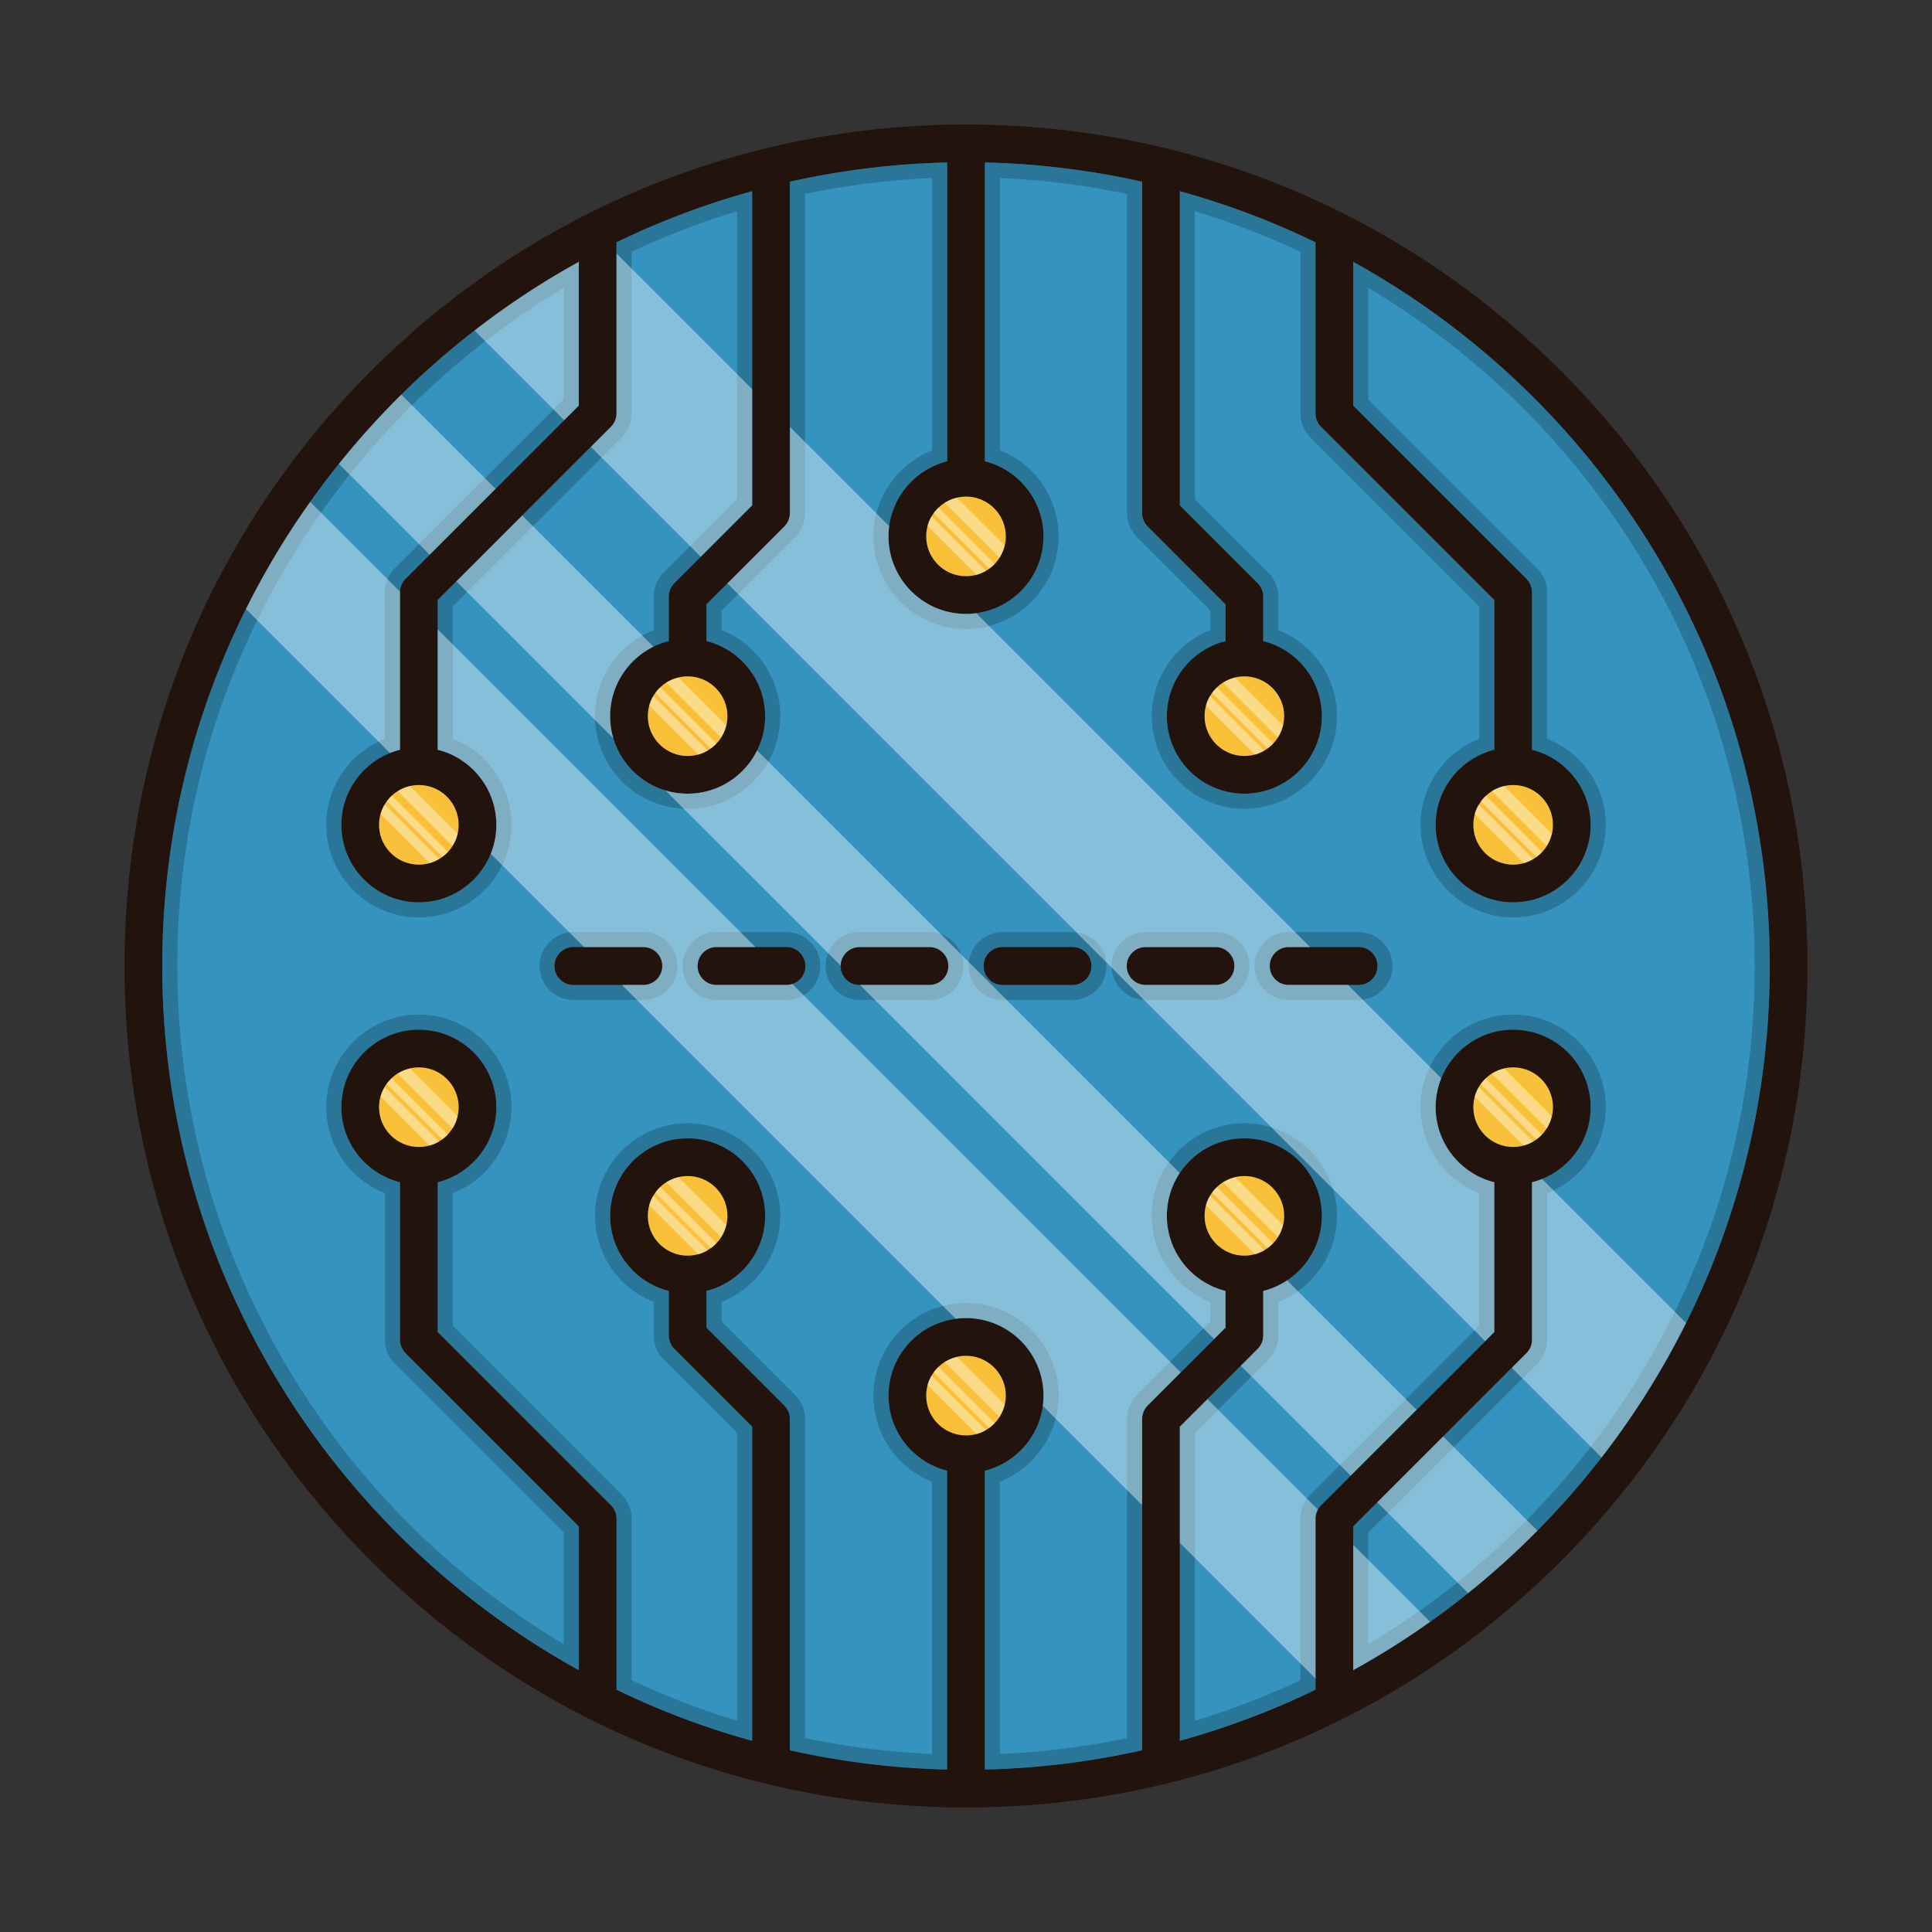 <?xml version="1.0" standalone="no"?><!DOCTYPE svg PUBLIC "-//W3C//DTD SVG 1.1//EN" "http://www.w3.org/Graphics/SVG/1.1/DTD/svg11.dtd"><svg t="1625812252929" class="icon" viewBox="0 0 1024 1024" version="1.1" xmlns="http://www.w3.org/2000/svg" p-id="57035" xmlns:xlink="http://www.w3.org/1999/xlink" width="200" height="200"><rect x="0" y="0" width="1024" height="1024" fill="#333333" stroke="none"/><defs><style type="text/css"></style></defs><path d="M827.36 196.64C743.14 112.4 631.14 66 512.02 66H512c-119.14 0-231.14 46.4-315.36 130.64C112.4 280.86 66 392.86 66 512s46.4 231.14 130.64 315.36C280.86 911.6 392.86 958 511.98 958h0.02c119.14 0 231.14-46.4 315.36-130.64C911.6 743.14 958 631.14 958 512s-46.4-231.14-130.64-315.36z m-315.34 66.58h0.02c11.6 0.02 21.04 9.46 21.04 21.08s-9.46 21.08-21.08 21.08c-11.62 0-21.08-9.46-21.08-21.08s9.44-21.08 21.06-21.08h0.04z m-0.04 497.56h-0.02c-11.6-0.02-21.04-9.46-21.04-21.08s9.46-21.08 21.08-21.08c11.62 0 21.08 9.46 21.08 21.08s-9.44 21.08-21.06 21.08h-0.04z m205.26 124.42v-76.18l91.84-91.82c0.86-0.88 1.52-1.88 2-2.94 0.04-0.1 0.1-0.18 0.14-0.28 0.22-0.54 0.4-1.1 0.52-1.66 0.02-0.08 0.04-0.14 0.06-0.2 0.14-0.68 0.2-1.36 0.2-2.06v-83.44c17.84-4.48 31.08-20.6 31.08-39.8 0-22.66-18.42-41.08-41.08-41.08-22.64 0-41.08 18.42-41.08 41.08 0 19.2 13.26 35.32 31.08 39.8V706l-91.84 91.84c-0.4 0.38-0.72 0.82-1.04 1.26-0.04 0.08-0.12 0.14-0.18 0.22-0.32 0.48-0.58 0.98-0.8 1.48-0.04 0.08-0.08 0.14-0.12 0.22-0.54 1.28-0.8 2.64-0.78 4v90.56a421.732 421.732 0 0 1-71.9 27.08v-166.48l41.26-41.26c0.48-0.48 0.9-1 1.28-1.56 0.1-0.16 0.16-0.32 0.26-0.48 0.24-0.4 0.46-0.8 0.64-1.24 0.1-0.22 0.14-0.44 0.2-0.64 0.14-0.4 0.28-0.8 0.38-1.24 0.04-0.26 0.04-0.54 0.08-0.82 0.04-0.36 0.1-0.72 0.1-1.1v-23.62c17.84-4.48 31.08-20.6 31.08-39.8 0-22.66-18.42-41.08-41.08-41.08-22.66 0-41.08 18.42-41.08 41.08 0 19.2 13.26 35.32 31.08 39.8v19.46l-41.28 41.3c-0.04 0.04-0.08 0.1-0.12 0.14-0.4 0.42-0.78 0.88-1.12 1.36-0.22 0.34-0.38 0.68-0.56 1.04-0.1 0.22-0.24 0.44-0.34 0.68-0.2 0.46-0.34 0.96-0.46 1.44-0.04 0.14-0.1 0.28-0.12 0.42-0.14 0.68-0.2 1.38-0.2 2.06v175.56a425.42 425.42 0 0 1-83.36 10.2v-158.38c17.84-4.48 31.1-20.6 31.1-39.8 0-22.66-18.42-41.08-41.08-41.08-22.66 0-41.08 18.42-41.08 41.08 0 19.2 13.24 35.3 31.06 39.8v158.38c-28.56-0.66-56.4-4.16-83.32-10.2v-175.56c0-0.68-0.06-1.38-0.2-2.08-0.02-0.12-0.08-0.24-0.12-0.38-0.12-0.5-0.26-0.98-0.46-1.46-0.08-0.24-0.22-0.44-0.32-0.64-0.2-0.36-0.36-0.74-0.58-1.08-0.3-0.42-0.64-0.82-0.98-1.2-0.1-0.1-0.16-0.2-0.26-0.3l-41.28-41.28v-19.48c17.82-4.48 31.08-20.6 31.08-39.8 0-22.66-18.42-41.08-41.08-41.08-22.66 0-41.08 18.42-41.08 41.08 0 19.2 13.26 35.32 31.08 39.8v23.62c0 0.08 0.02 0.18 0.02 0.26 0.02 0.56 0.06 1.14 0.18 1.68 0.06 0.32 0.18 0.6 0.26 0.92 0.1 0.32 0.18 0.64 0.3 0.96 0.14 0.32 0.32 0.62 0.5 0.94 0.14 0.26 0.26 0.54 0.42 0.78 0.34 0.52 0.74 0.98 1.16 1.42 0.04 0.04 0.06 0.08 0.08 0.1l41.28 41.28v166.48c-24.96-6.88-49-15.98-71.9-27.08v-90.52c0.04-2.62-0.92-5.24-2.92-7.22L232 705.98v-79.36c17.82-4.48 31.08-20.6 31.08-39.8 0-22.66-18.44-41.08-41.08-41.08-22.66 0-41.08 18.42-41.08 41.08 0 19.2 13.26 35.32 31.08 39.8v83.46c0 0.68 0.06 1.36 0.2 2.02 0.02 0.12 0.08 0.22 0.1 0.34 0.12 0.52 0.26 1.04 0.48 1.54l0.18 0.36c0.22 0.46 0.46 0.92 0.74 1.36 0.02 0.04 0.06 0.06 0.08 0.08 0.34 0.5 0.7 0.98 1.14 1.42l91.84 91.82v76.18C175.26 812.58 86 672.54 86 512S175.26 211.42 306.76 138.8v76.16l-91.84 91.84c-0.86 0.88-1.52 1.88-2 2.94-0.04 0.1-0.1 0.18-0.14 0.28-0.22 0.54-0.38 1.08-0.52 1.66l-0.06 0.2c-0.14 0.68-0.2 1.36-0.2 2.06v83.44c-17.84 4.48-31.08 20.6-31.08 39.8 0 22.66 18.42 41.08 41.08 41.08 22.64 0 41.08-18.42 41.08-41.08 0-19.2-13.26-35.32-31.08-39.8v-79.36l91.84-91.84c0.9-0.92 1.58-1.94 2.06-3.04 0.02-0.06 0.06-0.1 0.08-0.16 0.54-1.28 0.8-2.64 0.78-4V128.42c22.9-11.1 46.94-20.2 71.9-27.08v166.48l-41.28 41.28c-0.46 0.46-0.88 0.98-1.24 1.52-0.16 0.22-0.24 0.46-0.38 0.7-0.18 0.34-0.4 0.66-0.54 1.04-0.12 0.26-0.18 0.54-0.26 0.82-0.12 0.36-0.24 0.68-0.3 1.04-0.1 0.42-0.12 0.86-0.14 1.28-0.02 0.22-0.06 0.44-0.06 0.66v23.62c-17.84 4.48-31.08 20.6-31.08 39.8 0 22.66 18.42 41.08 41.08 41.08s41.08-18.42 41.08-41.08c0-19.2-13.26-35.32-31.08-39.8v-19.46l41.28-41.3c0.2-0.18 0.34-0.42 0.52-0.62 0.24-0.3 0.5-0.56 0.7-0.88 0.26-0.36 0.44-0.76 0.64-1.16 0.1-0.2 0.2-0.36 0.28-0.54 0.22-0.5 0.36-1.02 0.48-1.54 0.04-0.12 0.08-0.22 0.1-0.32 0.14-0.7 0.2-1.38 0.2-2.08V96.32a425.42 425.42 0 0 1 83.36-10.2v158.38c-17.84 4.48-31.1 20.6-31.1 39.8 0 22.66 18.42 41.08 41.08 41.08 22.66 0 41.08-18.42 41.08-41.08 0-19.2-13.24-35.3-31.06-39.8V86.12c28.56 0.66 56.4 4.16 83.32 10.2v175.56c0 0.7 0.06 1.38 0.2 2.08 0.02 0.1 0.06 0.2 0.1 0.3 0.12 0.54 0.26 1.06 0.48 1.56 0.08 0.18 0.18 0.34 0.28 0.52 0.2 0.4 0.38 0.8 0.64 1.18 0.2 0.3 0.44 0.56 0.66 0.82 0.2 0.22 0.34 0.48 0.56 0.68l41.28 41.3v19.46c-17.82 4.48-31.08 20.6-31.08 39.8 0 22.66 18.42 41.08 41.08 41.08 22.66 0 41.08-18.42 41.08-41.08 0-19.2-13.26-35.32-31.08-39.8v-23.62c0-0.08-0.02-0.16-0.02-0.26-0.02-0.56-0.06-1.12-0.18-1.68-0.06-0.3-0.16-0.6-0.26-0.88-0.1-0.34-0.18-0.68-0.3-1-0.14-0.32-0.32-0.6-0.48-0.9-0.14-0.28-0.26-0.56-0.44-0.82a9.84 9.84 0 0 0-1-1.22c-0.1-0.1-0.16-0.22-0.24-0.3l-41.28-41.28V101.34c24.96 6.88 49 15.98 71.9 27.08v90.54c-0.02 1.38 0.24 2.74 0.78 4.02 0.02 0.02 0.02 0.04 0.04 0.08 0.48 1.12 1.18 2.18 2.1 3.12L792 318.02v79.36c-17.82 4.48-31.08 20.6-31.08 39.8 0 22.66 18.42 41.08 41.08 41.08s41.08-18.42 41.08-41.08c0-19.2-13.26-35.32-31.08-39.8v-83.46c0-0.68-0.06-1.36-0.2-2.02-0.02-0.14-0.08-0.26-0.12-0.38-0.12-0.52-0.26-1.02-0.46-1.5-0.06-0.16-0.16-0.28-0.22-0.44-0.22-0.44-0.42-0.86-0.7-1.28-0.08-0.1-0.16-0.18-0.24-0.28-0.3-0.42-0.6-0.84-0.98-1.22l-91.84-91.82V138.8C848.74 211.42 938 351.46 938 512s-89.26 300.58-220.76 373.2zM802 607.9c-11.62 0-21.08-9.46-21.08-21.08s9.46-21.08 21.08-21.08c11.64 0 21.08 9.46 21.08 21.08s-9.44 21.08-21.08 21.08z m-142.46 57.6c-11.62 0-21.08-9.46-21.08-21.08s9.46-21.08 21.08-21.08 21.08 9.46 21.08 21.08-9.46 21.08-21.08 21.08z m-295.08 0c-11.62 0-21.08-9.46-21.08-21.08s9.46-21.08 21.08-21.08 21.08 9.46 21.08 21.08-9.46 21.08-21.08 21.08zM222 607.9c-11.62 0-21.08-9.46-21.08-21.08s9.46-21.08 21.08-21.08 21.08 9.46 21.08 21.08-9.46 21.08-21.08 21.08z m0-191.8c11.62 0 21.08 9.46 21.08 21.08s-9.46 21.08-21.08 21.08c-11.64 0-21.08-9.46-21.08-21.08s9.44-21.08 21.08-21.08z m142.46-57.6c11.62 0 21.08 9.46 21.08 21.08s-9.46 21.08-21.08 21.08-21.08-9.46-21.08-21.08 9.46-21.08 21.08-21.08z m295.08 0c11.62 0 21.08 9.46 21.08 21.08s-9.46 21.08-21.08 21.08-21.08-9.46-21.08-21.08 9.46-21.08 21.08-21.08z m142.46 57.6c11.62 0 21.08 9.46 21.08 21.08s-9.46 21.08-21.08 21.08-21.08-9.46-21.08-21.08 9.46-21.08 21.08-21.08z" fill="#23130D" p-id="57036"></path><path d="M533.08 284.3c0 11.62-9.46 21.08-21.08 21.08-11.62 0-21.08-9.46-21.08-21.08s9.44-21.08 21.06-21.08h0.06c11.6 0.02 21.04 9.46 21.04 21.08zM823.08 437.18c0 11.62-9.46 21.08-21.08 21.08s-21.08-9.46-21.08-21.08 9.46-21.08 21.08-21.08 21.08 9.46 21.08 21.08zM680.62 379.58c0 11.62-9.46 21.08-21.08 21.08s-21.08-9.46-21.08-21.08 9.46-21.08 21.08-21.08 21.08 9.46 21.08 21.08zM823.08 586.82c0 11.62-9.44 21.08-21.08 21.08-11.62 0-21.08-9.46-21.08-21.08s9.46-21.08 21.08-21.08c11.64 0 21.08 9.46 21.08 21.08zM680.62 644.42c0 11.62-9.46 21.08-21.08 21.08s-21.08-9.46-21.08-21.08 9.46-21.08 21.08-21.08 21.08 9.46 21.08 21.08zM533.08 739.7c0 11.62-9.44 21.08-21.06 21.08h-0.06c-11.6-0.02-21.04-9.46-21.04-21.08s9.46-21.08 21.08-21.08c11.62 0 21.08 9.46 21.08 21.08zM385.54 644.42c0 11.62-9.46 21.08-21.08 21.08s-21.08-9.46-21.08-21.08 9.46-21.08 21.08-21.08 21.08 9.46 21.08 21.08zM243.08 586.82c0 11.62-9.46 21.08-21.08 21.08s-21.08-9.46-21.08-21.08 9.46-21.08 21.08-21.08 21.08 9.46 21.08 21.08zM243.08 437.18c0 1.6-0.18 3.16-0.52 4.64-0.52 2.34-1.44 4.52-2.68 6.48a18.7 18.7 0 0 1-2.48 3.26c-0.9 0.96-1.86 1.82-2.92 2.58-0.54 0.42-1.1 0.8-1.68 1.12-1.54 0.94-3.22 1.68-4.98 2.18-1.86 0.54-3.8 0.82-5.82 0.82-11.64 0-21.08-9.46-21.08-21.08 0-2.02 0.28-3.98 0.82-5.82 0.5-1.78 1.24-3.44 2.18-4.98 0.32-0.58 0.7-1.14 1.1-1.68 0.78-1.06 1.64-2.02 2.6-2.92 1-0.94 2.08-1.78 3.26-2.5a20.8 20.8 0 0 1 6.48-2.66c1.48-0.34 3.04-0.52 4.64-0.52 11.62 0 21.08 9.46 21.08 21.08zM385.54 379.58c0 11.62-9.46 21.08-21.08 21.08s-21.08-9.46-21.08-21.08 9.46-21.08 21.08-21.08 21.08 9.46 21.08 21.08z" fill="#F9C139" p-id="57037"></path><path d="M717.24 138.8v76.18l91.84 91.82c0.38 0.38 0.68 0.8 0.98 1.22 0.08 0.1 0.16 0.18 0.24 0.28 0.28 0.42 0.48 0.84 0.7 1.28 0.06 0.16 0.16 0.28 0.22 0.44 0.2 0.48 0.34 0.98 0.46 1.5 0.04 0.12 0.1 0.24 0.12 0.38 0.14 0.66 0.2 1.34 0.2 2.02v83.46c17.82 4.48 31.08 20.6 31.08 39.8 0 22.66-18.42 41.08-41.08 41.08s-41.08-18.42-41.08-41.08c0-19.2 13.26-35.32 31.08-39.8v-79.36l-91.84-91.84c-0.92-0.94-1.62-2-2.1-3.12-0.02-0.04-0.02-0.06-0.04-0.08-0.54-1.28-0.8-2.64-0.78-4.02V128.42a421.732 421.732 0 0 0-71.9-27.08v166.48l41.28 41.28c0.08 0.08 0.14 0.2 0.24 0.3 0.36 0.38 0.7 0.78 1 1.22 0.18 0.26 0.3 0.54 0.44 0.82 0.16 0.3 0.34 0.58 0.48 0.9 0.12 0.32 0.2 0.66 0.3 1 0.1 0.28 0.2 0.58 0.26 0.88 0.12 0.56 0.16 1.12 0.18 1.68 0 0.1 0.02 0.18 0.02 0.26v23.62c17.82 4.48 31.08 20.6 31.08 39.8 0 22.66-18.42 41.08-41.08 41.08-22.66 0-41.08-18.42-41.08-41.08 0-19.2 13.26-35.32 31.08-39.8v-19.46l-41.28-41.3c-0.22-0.2-0.36-0.46-0.56-0.68-0.22-0.26-0.46-0.52-0.66-0.82-0.26-0.38-0.44-0.78-0.64-1.18-0.1-0.18-0.2-0.34-0.28-0.52-0.22-0.5-0.36-1.02-0.48-1.56-0.04-0.1-0.08-0.2-0.1-0.3-0.14-0.7-0.2-1.38-0.2-2.08V96.32a425.014 425.014 0 0 0-83.32-10.2v158.38c17.82 4.5 31.06 20.6 31.06 39.8 0 20.82-15.54 38.04-35.64 40.7-1.78 0.26-3.6 0.38-5.44 0.38-22.66 0-41.08-18.42-41.08-41.08 0-1.84 0.12-3.66 0.36-5.46 2.24-16.74 14.62-30.3 30.74-34.34V86.12a425.42 425.42 0 0 0-83.36 10.2v175.56c0 0.7-0.06 1.38-0.2 2.08-0.02 0.1-0.06 0.2-0.1 0.32-0.12 0.52-0.26 1.04-0.48 1.54-0.08 0.18-0.18 0.34-0.28 0.54-0.2 0.4-0.38 0.8-0.64 1.16-0.2 0.32-0.46 0.58-0.7 0.88-0.18 0.2-0.32 0.44-0.52 0.62l-30.18 30.2-11.1 11.1v19.46c17.82 4.48 31.08 20.6 31.08 39.8 0 6.52-1.52 12.68-4.24 18.14-6.7 13.58-20.68 22.94-36.84 22.94-4.1 0-8.04-0.6-11.78-1.72a41.258 41.258 0 0 1-27.58-27.58c-1.12-3.74-1.72-7.68-1.72-11.78 0-16.16 9.36-30.12 22.96-36.82 2.58-1.26 5.28-2.26 8.12-2.98v-23.62c0-0.22 0.04-0.44 0.06-0.66 0.02-0.42 0.04-0.86 0.14-1.28 0.06-0.36 0.18-0.68 0.3-1.04 0.08-0.28 0.14-0.56 0.26-0.82 0.14-0.38 0.36-0.7 0.54-1.04 0.14-0.24 0.22-0.48 0.38-0.7 0.36-0.54 0.78-1.06 1.24-1.52l14.04-14.02 27.24-27.26V101.34c-24.96 6.88-49 15.98-71.9 27.08v90.56c0.02 1.36-0.24 2.72-0.78 4-0.02 0.06-0.06 0.1-0.08 0.16a10.1 10.1 0 0 1-2.06 3.04L232 318.02v79.36c17.82 4.48 31.08 20.6 31.08 39.8 0 5.44-1.06 10.62-2.98 15.36-6.1 15.06-20.88 25.72-38.1 25.72-22.66 0-41.08-18.42-41.08-41.08 0-17.24 10.66-31.98 25.76-38.06 1.72-0.7 3.5-1.28 5.32-1.74v-83.44c0-0.12 0-0.22 0.02-0.34 0-0.58 0.06-1.16 0.18-1.72l0.06-0.2c0.14-0.58 0.3-1.12 0.52-1.66 0.04-0.1 0.1-0.18 0.14-0.28 0.48-1.06 1.14-2.06 2-2.94l12.82-12.8 71.3-71.3 7.72-7.74V138.8a424.764 424.764 0 0 0-55.24 36.38 425.904 425.904 0 0 0-38.8 33.96c-11.72 11.6-22.78 23.86-33.1 36.74-5.28 6.54-10.34 13.26-15.2 20.12a425.648 425.648 0 0 0-34.06 56.8C101.98 379.82 86 444.08 86 512c0 160.54 89.26 300.58 220.76 373.2v-76.18l-91.84-91.82c-0.44-0.44-0.8-0.92-1.14-1.42-0.02-0.02-0.06-0.04-0.08-0.08-0.28-0.44-0.52-0.9-0.74-1.36l-0.18-0.36c-0.22-0.5-0.36-1.02-0.48-1.54-0.02-0.12-0.08-0.22-0.1-0.34-0.14-0.66-0.2-1.34-0.2-2.02v-83.46c-17.82-4.48-31.08-20.6-31.08-39.8 0-22.66 18.42-41.08 41.08-41.08 22.64 0 41.08 18.42 41.08 41.08 0 19.2-13.26 35.32-31.08 39.8v79.36l91.84 91.86c2 1.98 2.96 4.6 2.92 7.22v90.52c22.9 11.1 46.94 20.2 71.9 27.08v-166.48l-41.28-41.28c-0.02-0.02-0.04-0.06-0.08-0.1-0.42-0.44-0.82-0.9-1.16-1.42-0.16-0.24-0.28-0.52-0.42-0.78-0.18-0.32-0.36-0.62-0.5-0.94-0.12-0.32-0.2-0.64-0.3-0.96-0.08-0.32-0.2-0.6-0.26-0.92-0.12-0.54-0.16-1.12-0.18-1.68 0-0.08-0.02-0.18-0.02-0.26v-23.62c-17.82-4.48-31.08-20.6-31.08-39.8 0-22.66 18.42-41.08 41.08-41.08s41.08 18.42 41.08 41.08c0 19.2-13.26 35.32-31.08 39.8v19.48l41.28 41.28c0.1 0.1 0.16 0.2 0.26 0.3 0.34 0.38 0.68 0.78 0.98 1.2 0.22 0.34 0.38 0.72 0.58 1.08 0.1 0.2 0.24 0.4 0.32 0.64 0.2 0.48 0.34 0.96 0.46 1.46 0.04 0.14 0.1 0.26 0.12 0.38 0.14 0.7 0.2 1.4 0.2 2.08v175.56c26.92 6.04 54.76 9.54 83.32 10.2v-158.38c-17.82-4.5-31.06-20.6-31.06-39.8 0-20.82 15.54-38.04 35.64-40.7 1.78-0.26 3.6-0.38 5.44-0.38 22.66 0 41.08 18.42 41.08 41.08 0 1.84-0.12 3.66-0.36 5.46-2.24 16.74-14.62 30.3-30.74 34.34v158.38a425.42 425.42 0 0 0 83.36-10.2v-175.56c0-0.68 0.06-1.38 0.2-2.06 0.02-0.14 0.08-0.28 0.12-0.42 0.12-0.48 0.26-0.98 0.46-1.44 0.1-0.24 0.24-0.46 0.34-0.68 0.18-0.36 0.34-0.7 0.56-1.04 0.34-0.48 0.72-0.94 1.12-1.36 0.04-0.04 0.08-0.1 0.12-0.14l17.56-17.58 17.66-17.66 6.06-6.06v-19.46c-17.82-4.48-31.08-20.6-31.08-39.8 0-8.4 2.52-16.2 6.84-22.7 7.38-11.08 19.96-18.38 34.24-18.38 22.66 0 41.08 18.42 41.08 41.08 0 14.28-7.32 26.86-18.42 34.2a40.528 40.528 0 0 1-12.66 5.6v23.62c0 0.38-0.06 0.74-0.1 1.1-0.04 0.28-0.04 0.56-0.08 0.82-0.1 0.44-0.24 0.84-0.38 1.24-0.06 0.2-0.1 0.42-0.2 0.64-0.18 0.44-0.4 0.84-0.64 1.24-0.1 0.16-0.16 0.32-0.26 0.48-0.38 0.56-0.8 1.08-1.28 1.56l-8.96 8.98-17.66 17.66-14.64 14.62v166.48c24.96-6.88 49-15.98 71.9-27.08v-90.56c-0.02-1.36 0.24-2.72 0.78-4 0.04-0.08 0.08-0.14 0.12-0.22 0.1-0.24 0.22-0.48 0.36-0.72 0.12-0.26 0.28-0.52 0.44-0.76 0.06-0.08 0.14-0.14 0.18-0.22 0.32-0.44 0.64-0.88 1.04-1.26l15.72-15.7 71.3-71.3L792 706v-79.38c-17.82-4.48-31.08-20.6-31.08-39.8 0-5.44 1.06-10.62 2.98-15.36 6.1-15.06 20.88-25.72 38.1-25.72 22.66 0 41.08 18.42 41.08 41.08 0 17.24-10.66 31.98-25.76 38.06-1.72 0.7-3.5 1.28-5.32 1.74v83.44c0 0.7-0.06 1.38-0.2 2.06-0.02 0.06-0.04 0.12-0.06 0.2-0.12 0.56-0.3 1.12-0.52 1.66-0.04 0.1-0.1 0.18-0.14 0.28a10.22 10.22 0 0 1-2 2.94l-7.78 7.76-84.06 84.06v76.18c14.1-7.78 27.7-16.34 40.76-25.62 6.86-4.86 13.58-9.94 20.12-15.2 12.88-10.32 25.16-21.38 36.72-33.12a425.84 425.84 0 0 0 34-38.76c17.16-22.12 32.2-46 44.8-71.3C922.02 644.18 938 579.92 938 512c0-160.54-89.26-300.58-220.76-373.2zM303.96 522c-5.52 0-10-4.48-10-10s4.48-10 10-10h37.04c5.52 0 10 4.48 10 10s-4.48 10-10 10h-37.04z m112.84 0h-37.04c-5.52 0-10-4.48-10-10s4.48-10 10-10h37.04c5.52 0 10 4.48 10 10 0 4.44-2.88 8.2-6.88 9.5-0.98 0.32-2.04 0.5-3.12 0.5z m38.78 0c-5.52 0-10-4.48-10-10v-0.16a10.01 10.01 0 0 1 10-9.84h37.04c5.52 0 10 4.48 10 10s-4.48 10-10 10h-37.04z m122.84-10c0 5.52-4.48 10-10 10h-37.04c-5.52 0-10-4.48-10-10s4.48-10 10-10h37.04c5.52 0 10 4.48 10 10z m75.8 0c0 5.52-4.46 10-10 10H607.2c-5.52 0-10-4.48-10-10s4.48-10 10-10h37.02c5.54 0 10 4.48 10 10z m28.78 10c-5.52 0-10-4.48-10-10s4.48-10 10-10h37.04c5.52 0 10 4.48 10 10s-4.48 10-10 10H683z" fill="#3594BF" p-id="57038"></path><path d="M494.02 94.388v144.304c-16.302 6.47-28.316 21.5-30.67 39.092a49.392 49.392 0 0 0-0.43 6.518c0 27.062 22.018 49.08 49.08 49.08 2.25 0 4.45-0.154 6.542-0.456 24.254-3.236 42.538-24.13 42.538-48.624 0-20.348-12.496-38.298-31.06-45.614v-144.3a418.794 418.794 0 0 1 67.32 8.386v169.106c0 1.26 0.116 2.454 0.356 3.648 0.074 0.37 0.164 0.696 0.256 0.982 0.176 0.72 0.434 1.594 0.858 2.558 0.15 0.338 0.316 0.658 0.518 1.014 0.228 0.466 0.574 1.168 1.058 1.874 0.432 0.648 0.86 1.146 1.116 1.442l0.052 0.06c0.21 0.282 0.58 0.766 1.124 1.29l38.866 38.884v10.328a48.988 48.988 0 0 0-31.08 45.62c0 27.062 22.018 49.08 49.08 49.08s49.08-22.018 49.08-49.08a48.99 48.99 0 0 0-31.08-45.62v-17.8c0-0.246-0.01-0.492-0.032-0.748a17.018 17.018 0 0 0-0.334-2.816 13.222 13.222 0 0 0-0.462-1.666l-0.008-0.03a16.28 16.28 0 0 0-0.432-1.368l-0.076-0.2-0.086-0.196a13.426 13.426 0 0 0-0.69-1.35l-0.022-0.038a12.18 12.18 0 0 0-0.928-1.632 17.426 17.426 0 0 0-1.518-1.91 8.272 8.272 0 0 0-0.676-0.76l-38.936-38.936V111.984a415.286 415.286 0 0 1 55.9 21.482v85.448a17.868 17.868 0 0 0 1.41 7.176l0.042 0.1 0.036 0.096 0.022 0.044 0.508 1.204 0.172 0.172c0.806 1.484 1.826 2.86 3.074 4.134L784 321.334v70.228a48.988 48.988 0 0 0-31.08 45.62c0 27.062 22.018 49.08 49.08 49.08s49.08-22.018 49.08-49.08a48.99 48.99 0 0 0-31.08-45.62v-77.64c0-1.216-0.116-2.402-0.342-3.526a8.812 8.812 0 0 0-0.302-1.164 16.548 16.548 0 0 0-0.714-2.196 8.89 8.89 0 0 0-0.452-0.96l-0.036-0.07-0.066-0.132a17.19 17.19 0 0 0-1.134-2.008l-0.192-0.288-0.216-0.27a12.46 12.46 0 0 0-0.196-0.238 15.782 15.782 0 0 0-1.614-1.922l-89.496-89.476V152.61C851.886 228.01 930 364.47 930 512c0 65.156-14.642 127.612-43.522 185.634a419.506 419.506 0 0 1-77.338 108.014 414.302 414.302 0 0 1-36.034 32.5 407.306 407.306 0 0 1-19.74 14.912 419.28 419.28 0 0 1-28.126 18.33v-59.054l81.71-81.71 7.78-7.76 0.036-0.036 0.036-0.036a18.134 18.134 0 0 0 3.474-5.032c0.11-0.21 0.236-0.47 0.354-0.762 0.348-0.854 0.628-1.718 0.836-2.574l0.076-0.226 0.096-0.466a17.94 17.94 0 0 0 0.364-3.674v-77.634l0.308-0.124c18.694-7.526 30.772-25.38 30.772-45.482 0-27.062-22.018-49.08-49.08-49.08-20.092 0-37.956 12.058-45.514 30.716a48.674 48.674 0 0 0-3.566 18.364 48.99 48.99 0 0 0 31.08 45.62v70.256l-2.476 2.488-71.296 71.296-15.668 15.648c-0.788 0.764-1.362 1.52-1.77 2.078a9.5 9.5 0 0 0-0.248 0.314l-0.134 0.178-0.124 0.184a14.302 14.302 0 0 0-0.864 1.466 14.864 14.864 0 0 0-0.46 0.908 7.96 7.96 0 0 0-0.096 0.186l-0.116 0.23-0.1 0.238a17.822 17.822 0 0 0-1.41 7.158v85.464a415.286 415.286 0 0 1-55.9 21.482v-152.52l12.296-12.28 17.666-17.666 8.954-8.974a18.688 18.688 0 0 0 2.242-2.724l0.084-0.124 0.08-0.128c0.158-0.252 0.296-0.5 0.43-0.764a16.86 16.86 0 0 0 1.046-2.064c0.248-0.576 0.394-1.07 0.484-1.404a16.8 16.8 0 0 0 0.534-1.834l0.062-0.276 0.044-0.28c0.05-0.32 0.082-0.652 0.114-1.054l0.01-0.098 0.02-0.156c0.048-0.39 0.13-1.042 0.13-1.826v-17.8a48.7 48.7 0 0 0 9.072-4.746c13.78-9.112 22.008-24.392 22.008-40.872 0-27.062-22.018-49.08-49.08-49.08-16.456 0-31.746 8.204-40.902 21.952a48.854 48.854 0 0 0-8.178 27.128 48.99 48.99 0 0 0 31.08 45.62v10.328l-3.716 3.716-17.664 17.664-17.556 17.576c-0.14 0.14-0.284 0.296-0.428 0.464-0.606 0.652-1.17 1.348-1.682 2.07l-0.096 0.138-0.092 0.14a16.156 16.156 0 0 0-0.934 1.678l-0.066 0.13-0.062 0.126a12.86 12.86 0 0 0-0.484 1.002 16.604 16.604 0 0 0-0.79 2.358c-0.1 0.314-0.21 0.702-0.294 1.168a18.314 18.314 0 0 0-0.334 3.524v169.106a418.976 418.976 0 0 1-67.36 8.388v-144.304c16.302-6.47 28.316-21.5 30.67-39.092 0.286-2.14 0.43-4.334 0.43-6.518 0-27.062-22.018-49.08-49.08-49.08-2.25 0-4.45 0.154-6.542 0.456-24.254 3.236-42.538 24.132-42.538 48.624 0 20.348 12.496 38.298 31.06 45.614v144.3a418.794 418.794 0 0 1-67.32-8.386V752.12a18.66 18.66 0 0 0-0.344-3.59 8.956 8.956 0 0 0-0.298-1.14 16.766 16.766 0 0 0-0.672-2.064 10.474 10.474 0 0 0-0.68-1.442l-0.016-0.032-0.084-0.152-0.076-0.15c-0.168-0.334-0.422-0.84-0.794-1.416l-0.1-0.154-0.106-0.15a21.868 21.868 0 0 0-1.492-1.844 8.936 8.936 0 0 0-0.6-0.662l-38.936-38.936v-10.348a48.988 48.988 0 0 0 31.08-45.62c0-27.062-22.018-49.08-49.08-49.08s-49.08 22.018-49.08 49.08a48.99 48.99 0 0 0 31.08 45.62v17.8c0 0.23 0.01 0.484 0.032 0.744 0.032 0.772 0.106 1.752 0.334 2.82 0.114 0.566 0.256 1.022 0.362 1.35l0.028 0.11 0.07 0.222 0.052 0.174c0.118 0.404 0.242 0.806 0.394 1.208l0.076 0.2 0.086 0.196c0.282 0.646 0.582 1.17 0.778 1.518l0.032 0.058c0.15 0.3 0.4 0.802 0.744 1.316 0.574 0.876 1.178 1.598 1.67 2.138l0.128 0.178 0.482 0.482 38.936 38.936v152.522a415.286 415.286 0 0 1-55.9-21.482v-85.416c0.058-4.924-1.82-9.524-5.262-12.934L240 702.666V632.44a48.988 48.988 0 0 0 31.08-45.62c0-27.062-22.018-49.08-49.08-49.08s-49.08 22.018-49.08 49.08A48.99 48.99 0 0 0 204 632.44v77.64c0 1.238 0.12 2.444 0.354 3.588 0.068 0.342 0.148 0.638 0.224 0.886 0.18 0.736 0.442 1.656 0.878 2.648l0.08 0.18 0.088 0.176 0.15 0.298c0.364 0.756 0.714 1.398 1.094 2.008 0.194 0.32 0.408 0.624 0.644 0.912 0.428 0.596 1.01 1.34 1.752 2.082l89.496 89.476v59.056C172.114 795.99 94 659.53 94 512c0-65.156 14.642-127.612 43.52-185.63a418.78 418.78 0 0 1 33.428-55.744 395.684 395.684 0 0 1 14.916-19.742 423.67 423.67 0 0 1 32.476-36.048 419.574 419.574 0 0 1 38.088-33.336 417.64 417.64 0 0 1 42.332-28.884v59.038l-5.376 5.39-71.296 71.296-12.89 12.87a18.134 18.134 0 0 0-3.474 5.032 8.586 8.586 0 0 0-0.354 0.762c-0.322 0.792-0.586 1.6-0.82 2.524l-0.082 0.244-0.092 0.434a16.242 16.242 0 0 0-0.352 2.942c-0.024 0.358-0.024 0.636-0.024 0.792v77.636l-0.308 0.124c-18.694 7.526-30.772 25.38-30.772 45.482 0 27.062 22.018 49.08 49.08 49.08 20.092 0 37.956-12.058 45.514-30.716a48.674 48.674 0 0 0 3.566-18.364 48.99 48.99 0 0 0-31.08-45.62v-70.228l89.558-89.56a18.144 18.144 0 0 0 3.472-4.988l0.262-0.442 0.194-0.582a17.784 17.784 0 0 0 1.274-6.83V133.466a415.286 415.286 0 0 1 55.9-21.482v152.524l-24.892 24.912-14.044 14.024a17.954 17.954 0 0 0-2.178 2.648 10.422 10.422 0 0 0-0.818 1.414l-0.018 0.034-0.056 0.098c-0.19 0.33-0.526 0.912-0.832 1.674a11.94 11.94 0 0 0-0.516 1.53 14.102 14.102 0 0 0-0.764 4.01 10.888 10.888 0 0 0-0.082 1.308v17.812c-1.236 0.488-2.454 1.024-3.656 1.61-16.916 8.334-27.424 25.192-27.424 43.996 0 4.784 0.692 9.518 2.058 14.078a49.008 49.008 0 0 0 32.948 32.946 49.042 49.042 0 0 0 14.074 2.056c18.81 0 35.676-10.5 44-27.372a48.254 48.254 0 0 0 5.08-21.708 48.99 48.99 0 0 0-31.08-45.62v-10.328l8.758-8.758 30.098-30.118c0.47-0.452 0.806-0.87 1.026-1.154l0.146-0.182 0.078-0.092c0.24-0.28 0.626-0.728 1.03-1.34 0.526-0.766 0.87-1.466 1.084-1.898l0.066-0.132c0.162-0.298 0.31-0.586 0.456-0.916 0.418-0.952 0.678-1.838 0.856-2.558 0.076-0.242 0.17-0.572 0.246-0.954 0.24-1.196 0.356-2.39 0.356-3.648V102.774a418.748 418.748 0 0 1 67.36-8.386M683 530h37.04c9.926 0 18-8.074 18-18s-8.074-18-18-18H683c-9.926 0-18 8.074-18 18s8.074 18 18 18m-75.8 0h37.02c9.926 0 18-8.074 18-18s-8.074-18-18-18H607.2c-9.926 0-18 8.074-18 18s8.074 18 18 18m-75.82 0h37.04c9.926 0 18-8.074 18-18s-8.074-18-18-18h-37.04c-9.926 0-18 8.074-18 18s8.074 18 18 18m-75.8 0h37.04c9.926 0 18-8.074 18-18s-8.074-18-18-18h-37.04c-9.782 0-17.856 7.95-18 17.722V512c0 9.926 8.074 18 18 18m-75.82 0h37.04a18.02 18.02 0 0 0 5.592-0.892A17.934 17.934 0 0 0 434.8 512c0-9.926-8.074-18-18-18h-37.04c-9.926 0-18 8.074-18 18s8.074 18 18 18m-75.8 0h37.04c9.926 0 18-8.074 18-18s-8.074-18-18-18h-37.04c-9.926 0-18 8.074-18 18s8.074 18 18 18M522.02 86.12v158.38c17.82 4.5 31.06 20.6 31.06 39.8 0 20.82-15.54 38.04-35.64 40.7-1.78 0.26-3.6 0.38-5.44 0.38-22.66 0-41.08-18.42-41.08-41.08 0-1.84 0.12-3.66 0.36-5.46 2.24-16.74 14.62-30.3 30.74-34.34V86.12a425.42 425.42 0 0 0-83.36 10.2v175.56c0 0.7-0.06 1.38-0.2 2.08-0.02 0.1-0.06 0.2-0.1 0.32-0.12 0.52-0.26 1.04-0.48 1.54-0.08 0.18-0.18 0.34-0.28 0.54-0.2 0.4-0.38 0.8-0.64 1.16-0.2 0.32-0.46 0.58-0.7 0.88-0.18 0.2-0.32 0.44-0.52 0.62l-30.18 30.2-11.1 11.1v19.46c17.82 4.48 31.08 20.6 31.08 39.8 0 6.52-1.52 12.68-4.24 18.14-6.7 13.58-20.68 22.94-36.84 22.94-4.1 0-8.04-0.6-11.78-1.72a41.258 41.258 0 0 1-27.58-27.58c-1.12-3.74-1.72-7.68-1.72-11.78 0-16.16 9.36-30.12 22.96-36.82 2.58-1.26 5.28-2.26 8.12-2.98v-23.62c0-0.22 0.04-0.44 0.06-0.66 0.02-0.42 0.04-0.86 0.14-1.28 0.06-0.36 0.18-0.68 0.3-1.04 0.08-0.28 0.14-0.56 0.26-0.82 0.14-0.38 0.36-0.7 0.54-1.04 0.14-0.24 0.22-0.48 0.38-0.7 0.36-0.54 0.78-1.06 1.24-1.52l14.04-14.02 27.24-27.26V101.34c-24.96 6.88-49 15.98-71.9 27.08v90.56c0.02 1.36-0.24 2.72-0.78 4-0.02 0.06-0.06 0.1-0.08 0.16a10.1 10.1 0 0 1-2.06 3.04L232 318.02v79.36c17.82 4.48 31.08 20.6 31.08 39.8 0 5.44-1.06 10.62-2.98 15.36-6.1 15.06-20.88 25.72-38.1 25.72-22.66 0-41.08-18.42-41.08-41.08 0-17.24 10.66-31.98 25.76-38.06 1.72-0.7 3.5-1.28 5.32-1.74v-83.44c0-0.12 0-0.22 0.02-0.34 0-0.58 0.06-1.16 0.18-1.72l0.06-0.2c0.14-0.58 0.3-1.12 0.52-1.66 0.04-0.1 0.1-0.18 0.14-0.28 0.48-1.06 1.14-2.06 2-2.94l12.82-12.8 71.3-71.3 7.72-7.74V138.8a424.764 424.764 0 0 0-55.24 36.38 425.904 425.904 0 0 0-38.8 33.96c-11.72 11.6-22.78 23.86-33.1 36.74-5.28 6.54-10.34 13.26-15.2 20.12a425.648 425.648 0 0 0-34.06 56.8C101.98 379.82 86 444.08 86 512c0 160.54 89.26 300.58 220.76 373.2v-76.18l-91.84-91.82c-0.44-0.44-0.8-0.92-1.14-1.42-0.02-0.02-0.06-0.04-0.08-0.08-0.28-0.44-0.52-0.9-0.74-1.36l-0.18-0.36c-0.22-0.5-0.36-1.02-0.48-1.54-0.02-0.12-0.08-0.22-0.1-0.34-0.14-0.66-0.2-1.34-0.2-2.02v-83.46c-17.82-4.48-31.08-20.6-31.08-39.8 0-22.66 18.42-41.08 41.08-41.08 22.64 0 41.08 18.42 41.08 41.08 0 19.2-13.26 35.32-31.08 39.8v79.36l91.84 91.86c2 1.98 2.96 4.6 2.92 7.22v90.52c22.9 11.1 46.94 20.2 71.9 27.08v-166.48l-41.28-41.28c-0.02-0.02-0.04-0.06-0.08-0.1-0.42-0.44-0.82-0.9-1.16-1.42-0.16-0.24-0.28-0.52-0.42-0.78-0.18-0.32-0.36-0.62-0.5-0.94-0.12-0.32-0.2-0.64-0.3-0.96-0.08-0.32-0.2-0.6-0.26-0.92-0.12-0.54-0.16-1.12-0.18-1.68 0-0.08-0.02-0.18-0.02-0.26v-23.62c-17.82-4.48-31.08-20.6-31.08-39.8 0-22.66 18.42-41.08 41.08-41.08s41.08 18.42 41.08 41.08c0 19.2-13.26 35.32-31.08 39.8v19.48l41.28 41.28c0.1 0.1 0.16 0.2 0.26 0.3 0.34 0.38 0.68 0.78 0.98 1.2 0.22 0.34 0.38 0.72 0.58 1.08 0.1 0.2 0.24 0.4 0.32 0.64 0.2 0.48 0.34 0.96 0.46 1.46 0.04 0.14 0.1 0.26 0.12 0.38 0.14 0.7 0.2 1.4 0.2 2.08v175.56c26.92 6.04 54.76 9.54 83.32 10.2v-158.38c-17.82-4.5-31.06-20.6-31.06-39.8 0-20.82 15.54-38.04 35.64-40.7 1.78-0.26 3.6-0.38 5.44-0.38 22.66 0 41.08 18.42 41.08 41.08 0 1.84-0.12 3.66-0.36 5.46-2.24 16.74-14.62 30.3-30.74 34.34v158.38a425.42 425.42 0 0 0 83.36-10.2v-175.56c0-0.68 0.06-1.38 0.2-2.06 0.02-0.14 0.08-0.28 0.12-0.42 0.12-0.48 0.26-0.98 0.46-1.44 0.1-0.24 0.24-0.46 0.34-0.68 0.18-0.36 0.34-0.7 0.56-1.04 0.34-0.48 0.72-0.94 1.12-1.36 0.04-0.04 0.08-0.1 0.12-0.14l17.56-17.58 17.66-17.66 6.06-6.06v-19.46c-17.82-4.48-31.08-20.6-31.08-39.8 0-8.4 2.52-16.2 6.84-22.7 7.38-11.08 19.96-18.38 34.24-18.38 22.66 0 41.08 18.42 41.08 41.08 0 14.28-7.32 26.86-18.42 34.2a40.528 40.528 0 0 1-12.66 5.6v23.62c0 0.38-0.06 0.74-0.1 1.1-0.04 0.28-0.04 0.56-0.08 0.82-0.1 0.44-0.24 0.84-0.38 1.24-0.06 0.2-0.1 0.42-0.2 0.64-0.18 0.44-0.4 0.84-0.64 1.24-0.1 0.16-0.16 0.32-0.26 0.48-0.38 0.56-0.8 1.08-1.28 1.56l-8.96 8.98-17.66 17.66-14.64 14.62v166.48c24.96-6.88 49-15.98 71.9-27.08v-90.56c-0.02-1.36 0.24-2.72 0.78-4 0.04-0.08 0.08-0.14 0.12-0.22 0.1-0.24 0.22-0.48 0.36-0.72 0.12-0.26 0.28-0.52 0.44-0.76 0.06-0.08 0.14-0.14 0.18-0.22 0.32-0.44 0.64-0.88 1.04-1.26l15.72-15.7 71.3-71.3L792 706v-79.38c-17.82-4.48-31.08-20.6-31.08-39.8 0-5.44 1.06-10.62 2.98-15.36 6.1-15.06 20.88-25.72 38.1-25.72 22.66 0 41.08 18.42 41.08 41.08 0 17.24-10.66 31.98-25.76 38.06-1.72 0.7-3.5 1.28-5.32 1.74v83.44c0 0.7-0.06 1.38-0.2 2.06-0.02 0.06-0.04 0.12-0.06 0.2-0.12 0.56-0.3 1.12-0.52 1.66-0.04 0.1-0.1 0.18-0.14 0.28a10.22 10.22 0 0 1-2 2.94l-7.78 7.76-84.06 84.06v76.18c14.1-7.78 27.7-16.34 40.76-25.62 6.86-4.86 13.58-9.94 20.12-15.2 12.88-10.32 25.16-21.38 36.72-33.12a425.84 425.84 0 0 0 34-38.76c17.16-22.12 32.2-46 44.8-71.3C922.02 644.18 938 579.92 938 512c0-160.54-89.26-300.58-220.76-373.2v76.18l91.84 91.82c0.38 0.38 0.68 0.8 0.98 1.22 0.08 0.1 0.16 0.18 0.24 0.28 0.28 0.42 0.48 0.84 0.7 1.28 0.06 0.16 0.16 0.28 0.22 0.44 0.2 0.48 0.34 0.98 0.46 1.5 0.04 0.12 0.1 0.24 0.12 0.38 0.14 0.66 0.2 1.34 0.2 2.02v83.46c17.82 4.48 31.08 20.6 31.08 39.8 0 22.66-18.42 41.08-41.08 41.08s-41.08-18.42-41.08-41.08c0-19.2 13.26-35.32 31.08-39.8v-79.36l-91.84-91.84c-0.92-0.94-1.62-2-2.1-3.12-0.02-0.04-0.02-0.06-0.04-0.08-0.54-1.28-0.8-2.64-0.78-4.02V128.42a421.732 421.732 0 0 0-71.9-27.08v166.48l41.28 41.28c0.08 0.08 0.14 0.2 0.24 0.3 0.36 0.38 0.7 0.78 1 1.22 0.18 0.26 0.3 0.54 0.44 0.82 0.16 0.3 0.34 0.58 0.48 0.9 0.12 0.32 0.2 0.66 0.3 1 0.1 0.28 0.2 0.58 0.26 0.88 0.12 0.56 0.16 1.12 0.18 1.68 0 0.1 0.02 0.18 0.02 0.26v23.62c17.82 4.48 31.08 20.6 31.08 39.8 0 22.66-18.42 41.08-41.08 41.08-22.66 0-41.08-18.42-41.08-41.08 0-19.2 13.26-35.32 31.08-39.8v-19.46l-41.28-41.3c-0.22-0.2-0.36-0.46-0.56-0.68-0.22-0.26-0.46-0.52-0.66-0.82-0.26-0.38-0.44-0.78-0.64-1.18-0.1-0.18-0.2-0.34-0.28-0.52-0.22-0.5-0.36-1.02-0.48-1.56-0.04-0.1-0.08-0.2-0.1-0.3-0.14-0.7-0.2-1.38-0.2-2.08V96.32a425.014 425.014 0 0 0-83.32-10.2zM683 522c-5.52 0-10-4.48-10-10s4.48-10 10-10h37.04c5.52 0 10 4.48 10 10s-4.48 10-10 10H683z m-75.8 0c-5.52 0-10-4.48-10-10s4.48-10 10-10h37.02c5.54 0 10 4.48 10 10s-4.46 10-10 10H607.2z m-75.82 0c-5.52 0-10-4.48-10-10s4.48-10 10-10h37.04c5.52 0 10 4.48 10 10s-4.48 10-10 10h-37.04z m-75.8 0c-5.52 0-10-4.48-10-10v-0.16a10.01 10.01 0 0 1 10-9.84h37.04c5.52 0 10 4.48 10 10s-4.48 10-10 10h-37.04z m-75.82 0c-5.52 0-10-4.48-10-10s4.48-10 10-10h37.04c5.52 0 10 4.48 10 10 0 4.44-2.88 8.2-6.88 9.5-0.98 0.32-2.04 0.5-3.12 0.5h-37.04z m-75.8 0c-5.52 0-10-4.48-10-10s4.48-10 10-10h37.04c5.52 0 10 4.48 10 10s-4.48 10-10 10h-37.04z" opacity=".2" p-id="57039"></path><path d="M578.42 512c0 5.52-4.48 10-10 10h-37.04c-5.52 0-10-4.48-10-10s4.48-10 10-10h37.04c5.52 0 10 4.48 10 10zM502.62 512c0 5.52-4.48 10-10 10h-37.04c-5.52 0-10-4.48-10-10s4.48-10 10-10h37.04c5.52 0 10 4.48 10 10zM654.22 512c0 5.52-4.46 10-10 10H607.2c-5.52 0-10-4.48-10-10s4.48-10 10-10h37.02c5.54 0 10 4.48 10 10zM730.04 512c0 5.52-4.48 10-10 10H683c-5.52 0-10-4.48-10-10s4.48-10 10-10h37.04c5.52 0 10 4.48 10 10zM426.8 512c0 5.52-4.48 10-10 10h-37.04c-5.52 0-10-4.48-10-10s4.48-10 10-10h37.04c5.52 0 10 4.48 10 10zM351 512c0 5.52-4.48 10-10 10h-37.04c-5.52 0-10-4.48-10-10s4.48-10 10-10h37.04c5.52 0 10 4.48 10 10z" fill="#23130D" p-id="57040"></path><path d="M164.42 266l47.6 47.6c-0.02 0.12-0.02 0.22-0.02 0.34v83.44c-1.82 0.46-3.6 1.04-5.32 1.74L130.36 322.8c9.9-19.86 21.3-38.86 34.06-56.8zM625.82 727.4l-17.56 17.58c-0.04 0.04-0.08 0.1-0.12 0.14-0.4 0.42-0.78 0.88-1.12 1.36-0.22 0.34-0.38 0.68-0.56 1.04-0.1 0.22-0.24 0.44-0.34 0.68-0.2 0.46-0.34 0.96-0.46 1.44-0.04 0.14-0.1 0.28-0.12 0.42-0.14 0.68-0.2 1.38-0.2 2.06v45.66l-52.62-52.62c0.24-1.8 0.36-3.62 0.36-5.46 0-22.66-18.42-41.08-41.08-41.08-1.84 0-3.66 0.12-5.44 0.38l-177-177h11.44c5.52 0 10-4.48 10-10s-4.48-10-10-10h-31.44l-49.46-49.46c1.92-4.74 2.98-9.92 2.98-15.36 0-19.2-13.26-35.32-31.08-39.8v-63.8L400.42 502h-20.66c-5.52 0-10 4.48-10 10s4.48 10 10 10h37.04c1.08 0 2.14-0.18 3.12-0.5L625.82 727.4zM698.5 800.08c-0.14 0.24-0.26 0.48-0.36 0.72-0.04 0.08-0.08 0.14-0.12 0.22-0.54 1.28-0.8 2.64-0.78 4v84.66l-71.9-71.9v-61.6l14.64-14.62 58.52 58.52zM758 859.58c-13.06 9.28-26.66 17.84-40.76 25.62v-66.38L758 859.58zM262.66 259.08L227.74 294l-48.12-48.12c10.32-12.88 21.38-25.14 33.1-36.74l49.94 49.94zM276.8 273.22l69.54 69.54c-13.6 6.7-22.96 20.66-22.96 36.82 0 4.1 0.6 8.04 1.72 11.78l-83.22-83.22 34.92-34.92zM649.54 684.22v19.46l-6.06 6.06L455.74 522h36.88c5.52 0 10-4.48 10-10s-4.48-10-10-10h-37.04c-5.46 0-9.92 4.4-10 9.84l-92.9-92.9c3.74 1.12 7.68 1.72 11.78 1.72 16.16 0 30.14-9.36 36.84-22.94l224 224a40.86 40.86 0 0 0-6.84 22.7c0 19.2 13.26 35.32 31.08 39.8zM750.8 747.22l-34.92 34.92-58.24-58.24 8.96-8.98c0.48-0.48 0.9-1 1.28-1.56 0.1-0.16 0.16-0.32 0.26-0.48 0.24-0.4 0.46-0.8 0.64-1.24 0.1-0.22 0.14-0.44 0.2-0.64 0.14-0.4 0.28-0.8 0.38-1.24 0.04-0.26 0.04-0.54 0.08-0.82 0.04-0.36 0.1-0.72 0.1-1.1v-23.62c4.58-1.14 8.84-3.06 12.66-5.6l68.6 68.6zM814.84 811.26c-11.56 11.74-23.84 22.8-36.72 33.12L730 796.26l34.92-34.92 49.92 49.92zM251.52 175.18c17.38-13.5 35.86-25.68 55.24-36.38v76.16l-7.72 7.74-47.52-47.52zM398.66 267.82l-27.24 27.26-58.24-58.24 10.66-10.66c0.9-0.92 1.58-1.94 2.06-3.04 0.02-0.06 0.06-0.1 0.08-0.16 0.54-1.28 0.8-2.64 0.78-4V134.32l71.9 71.9v61.6zM760.92 586.82c0-5.44 1.06-10.62 2.98-15.36L714.44 522H683c-5.52 0-10-4.48-10-10s4.48-10 10-10h11.44l-177-177c-1.78 0.26-3.6 0.38-5.44 0.38-22.66 0-41.08-18.42-41.08-41.08 0-1.84 0.12-3.66 0.36-5.46l-52.62-52.62v45.66c0 0.7-0.06 1.38-0.2 2.08-0.02 0.1-0.06 0.2-0.1 0.32-0.12 0.52-0.26 1.04-0.48 1.54-0.08 0.18-0.18 0.34-0.28 0.54-0.2 0.4-0.38 0.8-0.64 1.16-0.2 0.32-0.46 0.58-0.7 0.88-0.18 0.2-0.32 0.44-0.52 0.62l-30.18 30.2 401.62 401.62L792 706v-79.38c-17.82-4.48-31.08-20.6-31.08-39.8zM644.22 522H607.2c-5.52 0-10-4.48-10-10s4.48-10 10-10h37.02c5.54 0 10 4.48 10 10s-4.46 10-10 10zM893.64 701.2a426.684 426.684 0 0 1-44.8 71.3l-47.54-47.54 7.78-7.76c0.86-0.88 1.52-1.88 2-2.94 0.04-0.1 0.1-0.18 0.14-0.28 0.22-0.54 0.4-1.1 0.52-1.66 0.02-0.08 0.04-0.14 0.06-0.2 0.14-0.68 0.2-1.36 0.2-2.06v-83.44c1.82-0.46 3.6-1.04 5.32-1.74l76.32 76.32z" fill="#FFFFFF" opacity=".4" p-id="57041"></path><path d="M232.8 455.26c-1.54 0.94-3.22 1.68-4.98 2.18l-26.08-26.08c0.5-1.78 1.24-3.44 2.18-4.98l28.88 28.88zM237.4 451.56c-0.9 0.96-1.86 1.82-2.92 2.58l-29.46-29.44c0.78-1.06 1.64-2.02 2.6-2.92l29.78 29.78zM242.56 441.82c-0.52 2.34-1.44 4.52-2.68 6.48l-29-29.02a20.8 20.8 0 0 1 6.48-2.66l25.2 25.2z" fill="#FFFFFF" opacity=".4" p-id="57042"></path><path d="M375.11 397.81c-1.54 0.94-3.22 1.68-4.98 2.18l-26.08-26.08c0.5-1.78 1.24-3.44 2.18-4.98l28.88 28.88zM379.71 394.11c-0.9 0.96-1.86 1.82-2.92 2.58l-29.46-29.44c0.78-1.06 1.64-2.02 2.6-2.92l29.78 29.78zM384.87 384.37c-0.52 2.34-1.44 4.52-2.68 6.48l-29-29.02a20.8 20.8 0 0 1 6.48-2.66l25.2 25.2z" fill="#FFFFFF" opacity=".4" p-id="57043"></path><path d="M522.65 302.53c-1.54 0.94-3.22 1.68-4.98 2.18l-26.08-26.08c0.5-1.78 1.24-3.44 2.18-4.98l28.88 28.88zM527.25 298.83c-0.9 0.96-1.86 1.82-2.92 2.58l-29.46-29.44c0.78-1.06 1.64-2.02 2.6-2.92l29.78 29.78zM532.41 289.09c-0.52 2.34-1.44 4.52-2.68 6.48l-29-29.02a20.8 20.8 0 0 1 6.48-2.66l25.2 25.2z" fill="#FFFFFF" opacity=".4" p-id="57044"></path><path d="M522.65 757.93c-1.54 0.94-3.22 1.68-4.98 2.18l-26.08-26.08c0.5-1.78 1.24-3.44 2.18-4.98l28.88 28.88zM527.25 754.23c-0.9 0.96-1.86 1.82-2.92 2.58l-29.46-29.44c0.78-1.06 1.64-2.02 2.6-2.92l29.78 29.78zM532.41 744.49c-0.52 2.34-1.44 4.52-2.68 6.48l-29-29.02a20.8 20.8 0 0 1 6.48-2.66l25.2 25.2z" fill="#FFFFFF" opacity=".4" p-id="57045"></path><path d="M375.11 662.65c-1.54 0.94-3.22 1.68-4.98 2.18l-26.08-26.08c0.5-1.78 1.24-3.44 2.18-4.98l28.88 28.88zM379.71 658.95c-0.9 0.96-1.86 1.82-2.92 2.58l-29.46-29.44c0.78-1.06 1.64-2.02 2.6-2.92l29.78 29.78zM384.87 649.21c-0.52 2.34-1.44 4.52-2.68 6.48l-29-29.02a20.8 20.8 0 0 1 6.48-2.66l25.2 25.2z" fill="#FFFFFF" opacity=".4" p-id="57046"></path><path d="M670.19 397.81c-1.54 0.94-3.22 1.68-4.98 2.18l-26.08-26.08c0.5-1.78 1.24-3.44 2.18-4.98l28.88 28.88zM674.79 394.11c-0.9 0.96-1.86 1.82-2.92 2.58l-29.46-29.44c0.78-1.06 1.64-2.02 2.6-2.92l29.78 29.78zM679.95 384.37c-0.52 2.34-1.44 4.52-2.68 6.48l-29-29.02a20.8 20.8 0 0 1 6.48-2.66l25.2 25.2z" fill="#FFFFFF" opacity=".4" p-id="57047"></path><path d="M670.19 662.65c-1.54 0.94-3.22 1.68-4.98 2.18l-26.08-26.08c0.5-1.78 1.24-3.44 2.18-4.98l28.88 28.88zM674.79 658.95c-0.9 0.96-1.86 1.82-2.92 2.58l-29.46-29.44c0.78-1.06 1.64-2.02 2.6-2.92l29.78 29.78zM679.95 649.21c-0.52 2.34-1.44 4.52-2.68 6.48l-29-29.02a20.8 20.8 0 0 1 6.48-2.66l25.2 25.2z" fill="#FFFFFF" opacity=".4" p-id="57048"></path><path d="M232.8 605.05c-1.54 0.94-3.22 1.68-4.98 2.18l-26.08-26.08c0.5-1.78 1.24-3.44 2.18-4.98l28.88 28.88zM237.4 601.35c-0.9 0.96-1.86 1.82-2.92 2.58l-29.46-29.44c0.78-1.06 1.64-2.02 2.6-2.92l29.78 29.78zM242.56 591.61c-0.52 2.34-1.44 4.52-2.68 6.48l-29-29.02a20.8 20.8 0 0 1 6.48-2.66l25.2 25.2z" fill="#FFFFFF" opacity=".4" p-id="57049"></path><path d="M812.65 455.26c-1.54 0.94-3.22 1.68-4.98 2.18l-26.08-26.08c0.5-1.78 1.24-3.44 2.18-4.98l28.88 28.88zM817.25 451.56c-0.9 0.96-1.86 1.82-2.92 2.58l-29.46-29.44c0.78-1.06 1.64-2.02 2.6-2.92l29.78 29.78zM822.41 441.82c-0.52 2.34-1.44 4.52-2.68 6.48l-29-29.02a20.8 20.8 0 0 1 6.48-2.66l25.2 25.2z" fill="#FFFFFF" opacity=".4" p-id="57050"></path><path d="M812.65 605.05c-1.54 0.94-3.22 1.68-4.98 2.18l-26.08-26.08c0.5-1.78 1.24-3.44 2.18-4.98l28.88 28.88zM817.25 601.35c-0.9 0.96-1.86 1.82-2.92 2.58l-29.46-29.44c0.78-1.06 1.64-2.02 2.6-2.92l29.78 29.78zM822.41 591.61c-0.52 2.34-1.44 4.52-2.68 6.48l-29-29.02a20.8 20.8 0 0 1 6.48-2.66l25.2 25.2z" fill="#FFFFFF" opacity=".4" p-id="57051"></path></svg>